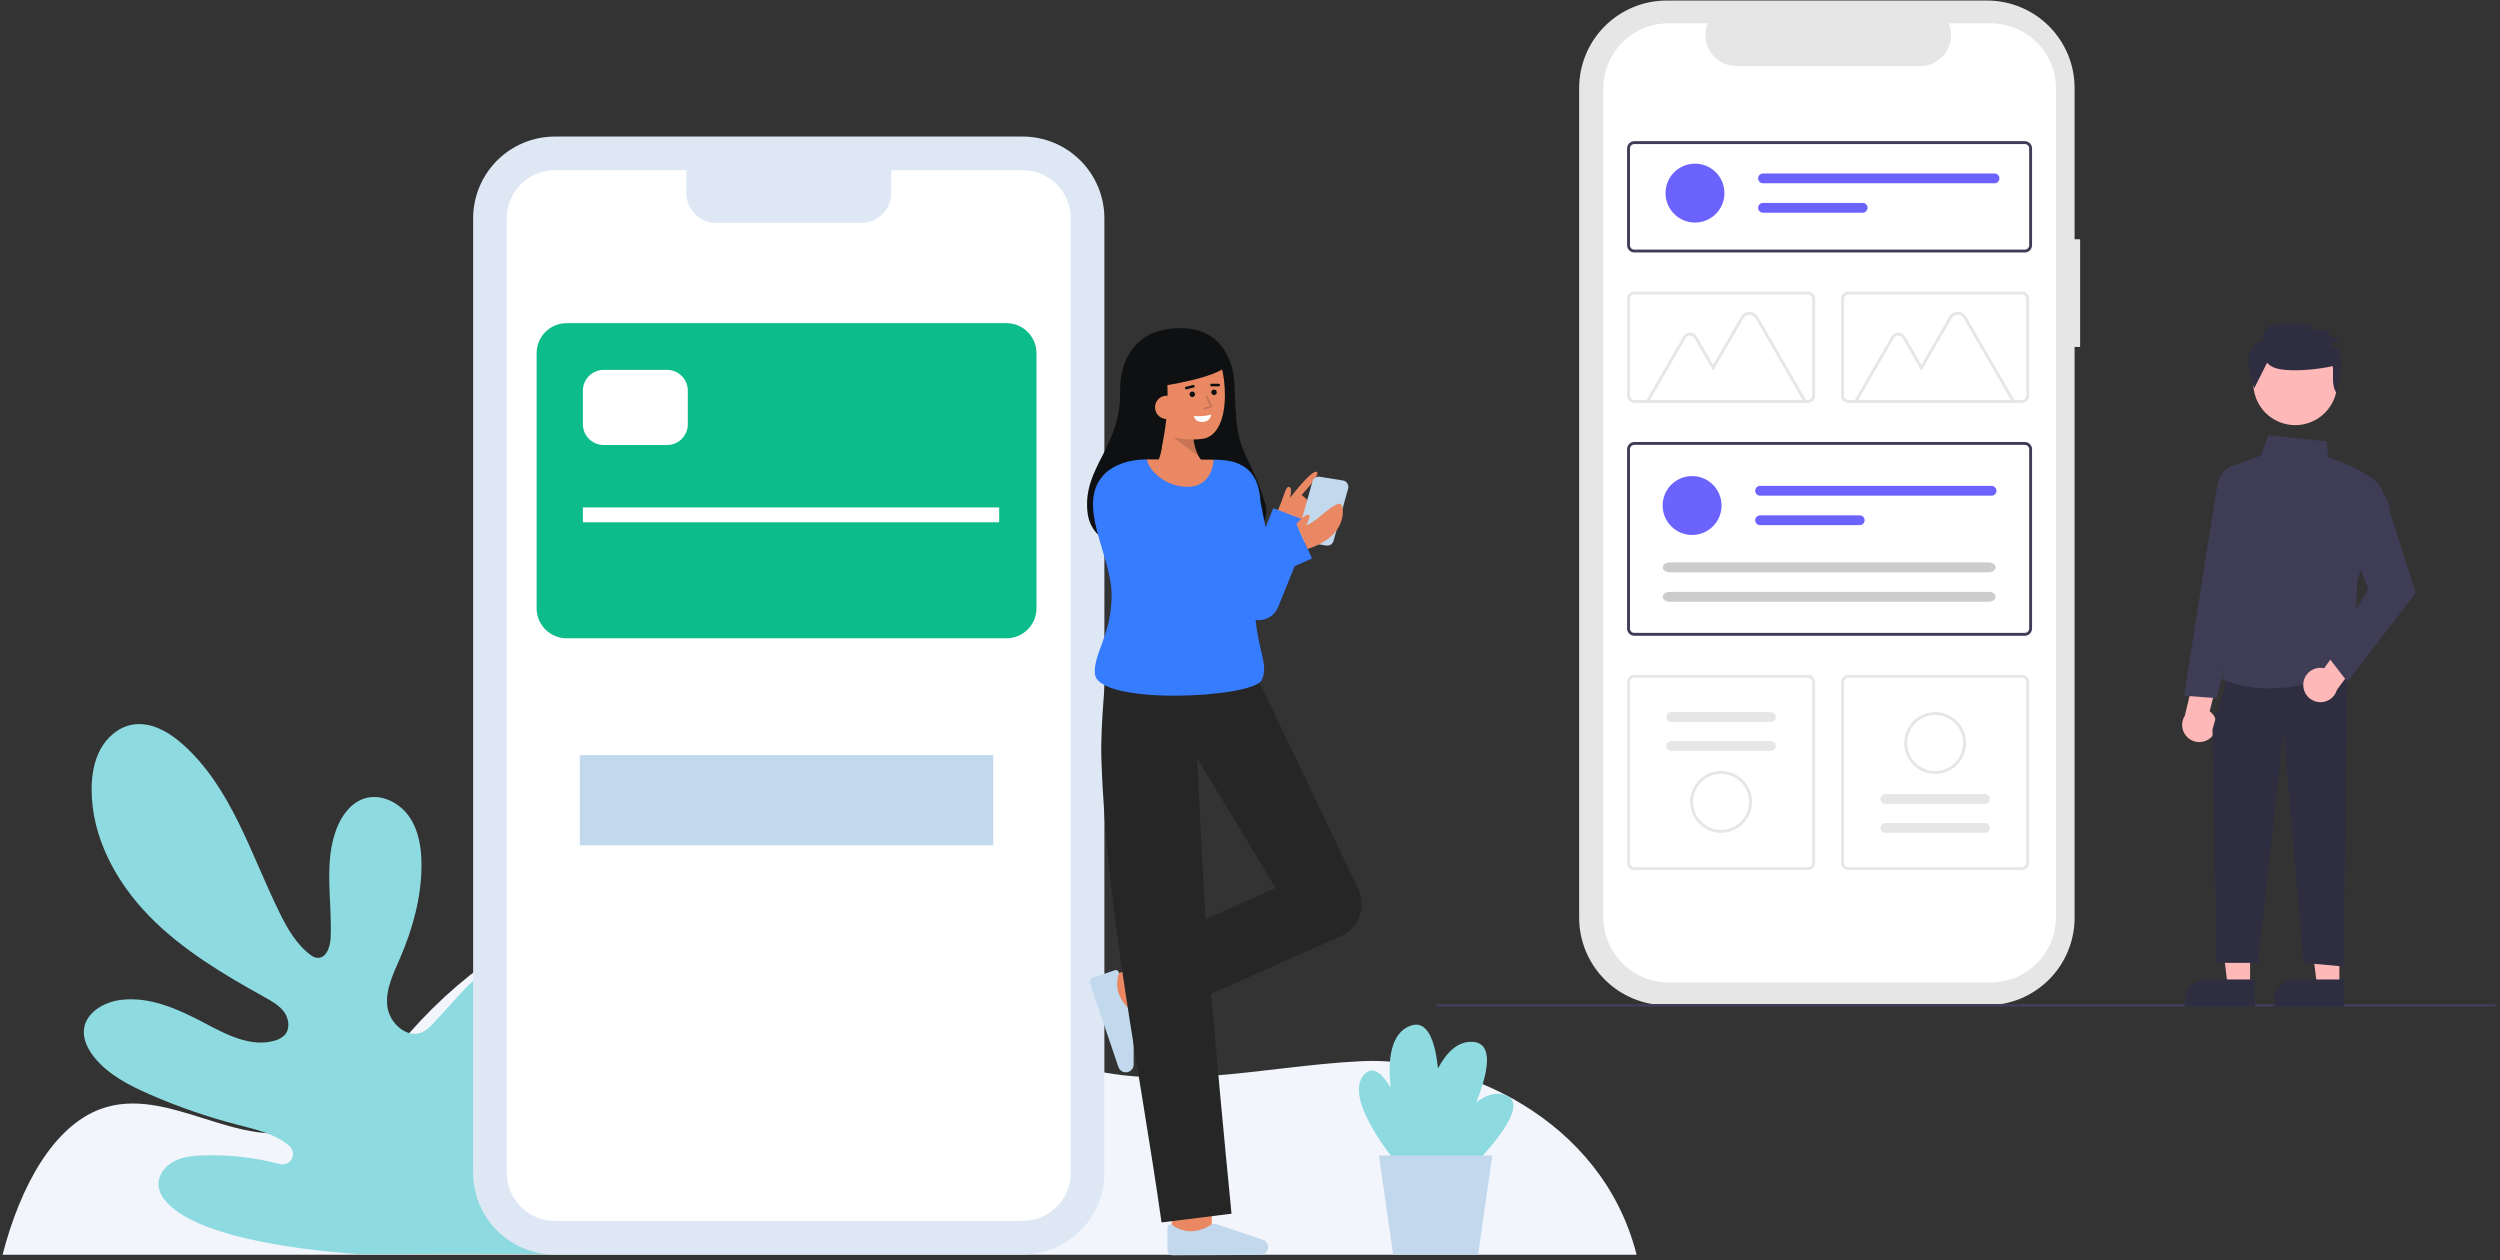 <svg width="482" height="243" viewBox="0 0 482 243" fill="none" xmlns="http://www.w3.org/2000/svg">
<rect x="0" y="0" width="482" height="243" fill="#333333" stroke="none"/>
<path d="M401.049 46.136H399.984V16.979C399.984 12.503 398.207 8.211 395.042 5.046C391.877 1.881 387.585 0.104 383.109 0.104H321.336C319.12 0.104 316.926 0.54 314.878 1.388C312.831 2.236 310.971 3.479 309.404 5.046C307.837 6.613 306.594 8.473 305.746 10.521C304.897 12.568 304.461 14.763 304.461 16.979V176.936C304.461 179.152 304.897 181.347 305.745 183.394C306.594 185.441 307.837 187.302 309.404 188.869C310.971 190.436 312.831 191.679 314.878 192.527C316.926 193.375 319.12 193.811 321.336 193.811H383.109C387.585 193.811 391.877 192.033 395.042 188.869C398.206 185.704 399.984 181.412 399.984 176.936V66.89H401.049L401.049 46.136Z" fill="#E6E6E6"/>
<path d="M383.79 4.494H375.726C376.097 5.403 376.239 6.39 376.139 7.366C376.038 8.343 375.7 9.28 375.152 10.095C374.604 10.91 373.865 11.578 372.998 12.039C372.132 12.501 371.165 12.743 370.183 12.743H334.794C333.812 12.743 332.846 12.501 331.979 12.039C331.113 11.578 330.373 10.91 329.825 10.095C329.278 9.28 328.939 8.343 328.839 7.366C328.738 6.39 328.88 5.403 329.251 4.494H321.719C318.377 4.494 315.172 5.822 312.808 8.185C310.445 10.549 309.117 13.754 309.117 17.096V176.819C309.117 178.474 309.443 180.113 310.076 181.642C310.71 183.171 311.638 184.56 312.808 185.73C313.979 186.9 315.368 187.829 316.897 188.462C318.426 189.095 320.064 189.421 321.719 189.421H383.79C385.445 189.421 387.084 189.095 388.613 188.462C390.142 187.829 391.531 186.9 392.701 185.73C393.871 184.56 394.8 183.171 395.433 181.642C396.066 180.113 396.392 178.474 396.392 176.819V176.819V17.096C396.392 15.441 396.066 13.803 395.433 12.274C394.8 10.745 393.871 9.355 392.701 8.185C391.531 7.015 390.142 6.087 388.613 5.453C387.084 4.82 385.445 4.494 383.79 4.494V4.494Z" fill="white"/>
<path d="M480.929 194.099H277.047C276.977 194.099 276.909 194.071 276.859 194.021C276.809 193.971 276.781 193.903 276.781 193.833C276.781 193.762 276.809 193.694 276.859 193.644C276.909 193.594 276.977 193.566 277.047 193.566H480.929C480.999 193.566 481.067 193.594 481.117 193.644C481.167 193.694 481.195 193.762 481.195 193.833C481.195 193.903 481.167 193.971 481.117 194.021C481.067 194.071 480.999 194.099 480.929 194.099Z" fill="#3F3D56"/>
<path d="M390.386 48.68H315.095C314.726 48.679 314.371 48.532 314.11 48.271C313.849 48.01 313.702 47.655 313.701 47.285V28.609C313.702 28.239 313.849 27.885 314.11 27.624C314.371 27.362 314.726 27.215 315.095 27.215H390.386C390.756 27.215 391.11 27.362 391.372 27.624C391.633 27.885 391.78 28.239 391.78 28.609V47.285C391.78 47.655 391.633 48.01 391.372 48.271C391.11 48.532 390.756 48.679 390.386 48.68V48.68ZM315.095 27.773C314.874 27.773 314.661 27.861 314.504 28.018C314.347 28.175 314.259 28.387 314.259 28.609V47.285C314.259 47.507 314.347 47.72 314.504 47.877C314.661 48.034 314.874 48.122 315.095 48.122H390.386C390.608 48.122 390.821 48.034 390.977 47.877C391.134 47.72 391.222 47.507 391.223 47.285V28.609C391.222 28.387 391.134 28.175 390.977 28.018C390.821 27.861 390.608 27.773 390.386 27.773H315.095Z" fill="#3F3D56"/>
<path d="M390.386 122.576H315.095C314.726 122.576 314.371 122.429 314.11 122.168C313.849 121.906 313.702 121.552 313.701 121.182V86.611C313.702 86.241 313.849 85.887 314.11 85.626C314.371 85.364 314.726 85.217 315.095 85.217H390.386C390.756 85.217 391.11 85.364 391.372 85.626C391.633 85.887 391.78 86.241 391.78 86.611V121.182C391.78 121.552 391.633 121.906 391.372 122.168C391.11 122.429 390.756 122.576 390.386 122.576V122.576ZM315.095 85.775C314.874 85.775 314.661 85.863 314.504 86.02C314.347 86.177 314.259 86.389 314.259 86.611V121.182C314.259 121.404 314.347 121.617 314.504 121.773C314.661 121.93 314.874 122.018 315.095 122.019H390.386C390.608 122.018 390.821 121.93 390.977 121.773C391.134 121.617 391.222 121.404 391.223 121.182V86.611C391.222 86.389 391.134 86.177 390.977 86.02C390.821 85.863 390.608 85.775 390.386 85.775L315.095 85.775Z" fill="#3F3D56"/>
<path d="M389.828 77.68H356.365C355.995 77.679 355.641 77.532 355.38 77.271C355.118 77.01 354.971 76.655 354.971 76.285V57.609C354.971 57.239 355.118 56.885 355.38 56.624C355.641 56.362 355.995 56.215 356.365 56.215H389.828C390.197 56.215 390.552 56.362 390.813 56.624C391.074 56.885 391.221 57.239 391.222 57.609V76.285C391.221 76.655 391.074 77.01 390.813 77.271C390.552 77.532 390.197 77.679 389.828 77.68ZM356.365 56.773C356.143 56.773 355.931 56.861 355.774 57.018C355.617 57.175 355.529 57.387 355.528 57.609V76.285C355.529 76.507 355.617 76.72 355.774 76.877C355.931 77.034 356.143 77.122 356.365 77.122H389.828C390.049 77.122 390.262 77.034 390.419 76.877C390.576 76.72 390.664 76.507 390.664 76.285V57.609C390.664 57.387 390.576 57.175 390.419 57.018C390.262 56.861 390.049 56.773 389.828 56.773L356.365 56.773Z" fill="#E6E6E6"/>
<path d="M348.558 167.75H315.095C314.726 167.749 314.371 167.602 314.11 167.341C313.849 167.08 313.702 166.725 313.701 166.355V131.506C313.702 131.136 313.849 130.782 314.11 130.52C314.371 130.259 314.726 130.112 315.095 130.111H348.558C348.928 130.112 349.282 130.259 349.543 130.52C349.805 130.782 349.952 131.136 349.952 131.506V166.356C349.952 166.725 349.805 167.08 349.543 167.341C349.282 167.602 348.928 167.749 348.558 167.75V167.75ZM315.095 130.669C314.874 130.669 314.661 130.757 314.504 130.914C314.347 131.071 314.259 131.284 314.259 131.506V166.356C314.259 166.577 314.347 166.79 314.504 166.947C314.661 167.104 314.874 167.192 315.095 167.192H348.558C348.78 167.192 348.992 167.104 349.149 166.947C349.306 166.79 349.394 166.577 349.395 166.356V131.506C349.394 131.284 349.306 131.071 349.149 130.914C348.992 130.757 348.78 130.669 348.558 130.669H315.095Z" fill="#E6E6E6"/>
<path d="M389.828 167.75H356.365C355.995 167.749 355.641 167.602 355.38 167.341C355.118 167.08 354.971 166.725 354.971 166.355V131.506C354.971 131.136 355.118 130.782 355.38 130.52C355.641 130.259 355.995 130.112 356.365 130.111H389.828C390.197 130.112 390.552 130.259 390.813 130.52C391.074 130.782 391.221 131.136 391.222 131.506V166.356C391.221 166.725 391.074 167.08 390.813 167.341C390.552 167.602 390.197 167.749 389.828 167.75V167.75ZM356.365 130.669C356.143 130.669 355.931 130.757 355.774 130.914C355.617 131.071 355.529 131.284 355.528 131.506V166.356C355.529 166.577 355.617 166.79 355.774 166.947C355.931 167.104 356.143 167.192 356.365 167.192H389.828C390.049 167.192 390.262 167.104 390.419 166.947C390.576 166.79 390.664 166.577 390.664 166.356V131.506C390.664 131.284 390.576 131.071 390.419 130.914C390.262 130.757 390.049 130.669 389.828 130.669H356.365Z" fill="#E6E6E6"/>
<path d="M326.236 103.144C329.373 103.144 331.916 100.601 331.916 97.465C331.916 94.328 329.373 91.785 326.236 91.785C323.099 91.785 320.557 94.328 320.557 97.465C320.557 100.601 323.099 103.144 326.236 103.144Z" fill="#6C63FF"/>
<path d="M339.353 93.676C339.102 93.676 338.861 93.775 338.683 93.953C338.506 94.131 338.406 94.371 338.406 94.622C338.406 94.873 338.506 95.114 338.683 95.292C338.861 95.469 339.102 95.569 339.353 95.569H383.978C384.228 95.568 384.468 95.468 384.645 95.291C384.823 95.114 384.922 94.873 384.922 94.622C384.922 94.372 384.823 94.131 384.645 93.954C384.468 93.776 384.228 93.676 383.978 93.676H339.353Z" fill="#6C63FF"/>
<path d="M339.351 99.356C339.227 99.355 339.103 99.379 338.989 99.427C338.874 99.474 338.769 99.544 338.681 99.631C338.593 99.719 338.523 99.823 338.475 99.938C338.427 100.053 338.403 100.176 338.402 100.3C338.402 100.424 338.426 100.548 338.474 100.662C338.521 100.777 338.59 100.882 338.678 100.97C338.766 101.058 338.87 101.128 338.985 101.176C339.1 101.224 339.223 101.248 339.347 101.249H358.553C358.678 101.249 358.801 101.225 358.916 101.177C359.031 101.13 359.135 101.06 359.223 100.972C359.312 100.884 359.381 100.78 359.429 100.665C359.477 100.55 359.501 100.426 359.501 100.302C359.501 100.178 359.477 100.054 359.429 99.939C359.381 99.825 359.312 99.72 359.223 99.632C359.135 99.544 359.031 99.475 358.916 99.427C358.801 99.38 358.678 99.355 358.553 99.356H339.351Z" fill="#6C63FF"/>
<path d="M321.878 108.436C321.158 108.436 320.572 108.86 320.572 109.382C320.572 109.904 321.158 110.329 321.878 110.329H383.447C384.167 110.329 384.753 109.904 384.753 109.382C384.753 108.86 384.167 108.436 383.447 108.436H321.878Z" fill="#CCCCCC"/>
<path d="M321.878 114.115C321.158 114.115 320.572 114.54 320.572 115.062C320.572 115.584 321.158 116.008 321.878 116.008H383.447C384.167 116.008 384.753 115.584 384.753 115.062C384.753 114.54 384.167 114.115 383.447 114.115H321.878Z" fill="#CCCCCC"/>
<path d="M326.793 42.91C329.93 42.91 332.472 40.367 332.472 37.23C332.472 34.094 329.93 31.551 326.793 31.551C323.656 31.551 321.113 34.094 321.113 37.23C321.113 40.367 323.656 42.91 326.793 42.91Z" fill="#6C63FF"/>
<path d="M339.911 33.445C339.66 33.446 339.42 33.546 339.243 33.723C339.066 33.901 338.967 34.141 338.967 34.392C338.967 34.643 339.066 34.883 339.243 35.06C339.42 35.238 339.66 35.338 339.911 35.339H384.536C384.66 35.339 384.784 35.315 384.899 35.267C385.014 35.22 385.118 35.151 385.207 35.063C385.295 34.975 385.365 34.871 385.413 34.756C385.46 34.641 385.485 34.518 385.486 34.394C385.486 34.27 385.462 34.146 385.414 34.031C385.367 33.916 385.297 33.812 385.209 33.724C385.122 33.636 385.017 33.566 384.902 33.518C384.787 33.47 384.664 33.445 384.54 33.445C384.539 33.445 384.537 33.445 384.536 33.445H339.911Z" fill="#6C63FF"/>
<path d="M339.911 39.123C339.66 39.124 339.42 39.224 339.243 39.401C339.066 39.578 338.967 39.819 338.967 40.07C338.967 40.32 339.066 40.561 339.243 40.738C339.42 40.916 339.66 41.016 339.911 41.016H359.113C359.238 41.017 359.361 40.992 359.476 40.945C359.591 40.898 359.696 40.828 359.784 40.741C359.872 40.653 359.942 40.549 359.99 40.434C360.038 40.319 360.063 40.196 360.063 40.072C360.063 39.947 360.039 39.824 359.992 39.709C359.944 39.594 359.875 39.489 359.787 39.401C359.699 39.313 359.595 39.243 359.48 39.196C359.365 39.148 359.242 39.123 359.117 39.123C359.116 39.123 359.115 39.123 359.113 39.123H339.911Z" fill="#6C63FF"/>
<path d="M348.528 77.683H317.137L324.524 64.888C324.656 64.658 324.847 64.468 325.076 64.335C325.306 64.203 325.566 64.133 325.83 64.133C326.095 64.133 326.355 64.203 326.585 64.335C326.814 64.468 327.005 64.658 327.137 64.888L330.293 70.354L335.659 61.06C335.824 60.773 336.063 60.534 336.35 60.368C336.637 60.203 336.963 60.115 337.294 60.115C337.626 60.115 337.951 60.203 338.239 60.368C338.526 60.534 338.764 60.773 338.93 61.06L348.528 77.683ZM318.103 77.125H347.562L338.447 61.339C338.33 61.136 338.162 60.968 337.96 60.851C337.757 60.734 337.528 60.673 337.294 60.673C337.061 60.673 336.831 60.734 336.629 60.851C336.426 60.968 336.258 61.136 336.142 61.339L330.293 71.469L326.654 65.166C326.57 65.022 326.45 64.902 326.306 64.818C326.161 64.735 325.997 64.691 325.83 64.691C325.664 64.691 325.5 64.735 325.355 64.818C325.211 64.902 325.091 65.022 325.007 65.166L318.103 77.125Z" fill="#E6E6E6"/>
<path d="M388.682 77.683H357.291L364.678 64.888C364.811 64.658 365.001 64.468 365.23 64.335C365.46 64.203 365.72 64.133 365.985 64.133C366.25 64.133 366.51 64.203 366.739 64.335C366.968 64.468 367.159 64.658 367.291 64.888L370.447 70.353L375.813 61.06C375.979 60.773 376.217 60.534 376.504 60.368C376.791 60.203 377.117 60.115 377.449 60.115C377.78 60.115 378.106 60.203 378.393 60.368C378.68 60.534 378.918 60.773 379.084 61.06L388.682 77.683ZM358.257 77.125H387.716L378.601 61.339C378.484 61.136 378.316 60.968 378.114 60.851C377.912 60.734 377.682 60.673 377.449 60.673C377.215 60.673 376.985 60.734 376.783 60.851C376.581 60.968 376.413 61.136 376.296 61.339L370.447 71.469L366.808 65.166C366.725 65.022 366.605 64.902 366.46 64.818C366.316 64.735 366.152 64.691 365.985 64.691C365.818 64.691 365.654 64.735 365.509 64.818C365.365 64.902 365.245 65.022 365.161 65.166L358.257 77.125Z" fill="#E6E6E6"/>
<path d="M348.558 77.68H315.095C314.726 77.679 314.371 77.532 314.11 77.271C313.849 77.01 313.702 76.655 313.701 76.285V57.609C313.702 57.239 313.849 56.885 314.11 56.624C314.371 56.362 314.726 56.215 315.095 56.215H348.558C348.928 56.215 349.282 56.362 349.543 56.624C349.805 56.885 349.952 57.239 349.952 57.609V76.285C349.952 76.655 349.805 77.01 349.543 77.271C349.282 77.532 348.928 77.679 348.558 77.68V77.68ZM315.095 56.773C314.874 56.773 314.661 56.861 314.504 57.018C314.347 57.175 314.259 57.387 314.259 57.609V76.285C314.259 76.507 314.347 76.72 314.504 76.877C314.661 77.034 314.874 77.122 315.095 77.122H348.558C348.78 77.122 348.992 77.034 349.149 76.877C349.306 76.72 349.394 76.507 349.395 76.285V57.609C349.394 57.387 349.306 57.175 349.149 57.018C348.992 56.861 348.78 56.773 348.558 56.773L315.095 56.773Z" fill="#E6E6E6"/>
<path d="M322.226 137.299C322.101 137.299 321.978 137.323 321.863 137.37C321.748 137.418 321.643 137.488 321.555 137.576C321.467 137.663 321.397 137.768 321.35 137.883C321.302 137.998 321.277 138.121 321.277 138.245C321.277 138.37 321.302 138.493 321.35 138.608C321.397 138.723 321.467 138.827 321.555 138.915C321.643 139.003 321.748 139.073 321.863 139.12C321.978 139.168 322.101 139.192 322.226 139.192H341.428C341.679 139.192 341.92 139.092 342.097 138.915C342.275 138.737 342.374 138.496 342.374 138.245C342.374 137.994 342.275 137.754 342.097 137.576C341.92 137.399 341.679 137.299 341.428 137.299H322.226Z" fill="#E6E6E6"/>
<path d="M322.226 142.875C322.101 142.875 321.978 142.899 321.863 142.947C321.748 142.994 321.643 143.064 321.555 143.152C321.467 143.24 321.397 143.344 321.35 143.459C321.302 143.574 321.277 143.697 321.277 143.822C321.277 143.946 321.302 144.069 321.35 144.184C321.397 144.299 321.467 144.404 321.555 144.491C321.643 144.579 321.748 144.649 321.863 144.697C321.978 144.744 322.101 144.768 322.226 144.768H341.428C341.678 144.768 341.919 144.668 342.096 144.49C342.273 144.313 342.373 144.072 342.373 143.822C342.373 143.571 342.273 143.33 342.096 143.153C341.919 142.975 341.678 142.875 341.428 142.875H322.226Z" fill="#E6E6E6"/>
<path d="M331.826 160.563C330.647 160.563 329.495 160.214 328.515 159.559C327.535 158.904 326.772 157.974 326.321 156.885C325.87 155.796 325.752 154.598 325.982 153.442C326.212 152.287 326.779 151.225 327.612 150.392C328.446 149.558 329.507 148.991 330.663 148.761C331.819 148.531 333.017 148.649 334.106 149.1C335.194 149.551 336.125 150.315 336.78 151.295C337.434 152.274 337.784 153.426 337.784 154.605C337.782 156.185 337.154 157.699 336.037 158.816C334.92 159.933 333.405 160.561 331.826 160.563V160.563ZM331.826 149.204C330.757 149.204 329.713 149.521 328.825 150.114C327.937 150.708 327.245 151.551 326.836 152.538C326.427 153.525 326.32 154.611 326.529 155.658C326.737 156.706 327.251 157.668 328.007 158.424C328.762 159.179 329.724 159.693 330.772 159.902C331.82 160.11 332.905 160.003 333.892 159.594C334.879 159.186 335.723 158.493 336.316 157.605C336.909 156.717 337.226 155.673 337.226 154.605V154.605C337.224 153.173 336.655 151.8 335.642 150.788C334.63 149.775 333.257 149.206 331.826 149.204V149.204Z" fill="#E6E6E6"/>
<path d="M382.698 160.563C382.822 160.563 382.945 160.539 383.06 160.492C383.175 160.444 383.28 160.374 383.368 160.286C383.456 160.198 383.526 160.094 383.574 159.979C383.621 159.864 383.646 159.741 383.646 159.617C383.646 159.492 383.621 159.369 383.574 159.254C383.526 159.139 383.456 159.035 383.368 158.947C383.28 158.859 383.175 158.789 383.06 158.742C382.945 158.694 382.822 158.67 382.698 158.67H363.495C363.244 158.67 363.004 158.77 362.826 158.947C362.649 159.125 362.549 159.365 362.549 159.617C362.549 159.868 362.649 160.108 362.826 160.286C363.004 160.463 363.244 160.563 363.495 160.563H382.698Z" fill="#E6E6E6"/>
<path d="M382.698 154.985C382.822 154.985 382.945 154.961 383.06 154.913C383.175 154.866 383.28 154.796 383.368 154.708C383.456 154.62 383.526 154.516 383.574 154.401C383.621 154.286 383.646 154.163 383.646 154.038C383.646 153.914 383.621 153.791 383.574 153.676C383.526 153.561 383.456 153.456 383.368 153.368C383.28 153.281 383.175 153.211 383.06 153.163C382.945 153.116 382.822 153.092 382.698 153.092H363.495C363.244 153.092 363.004 153.192 362.826 153.369C362.649 153.547 362.549 153.787 362.549 154.038C362.549 154.289 362.649 154.53 362.826 154.708C363.004 154.885 363.244 154.985 363.495 154.985H382.698Z" fill="#E6E6E6"/>
<path d="M373.097 137.299C374.275 137.299 375.427 137.648 376.407 138.303C377.387 138.958 378.151 139.888 378.602 140.977C379.053 142.066 379.171 143.264 378.941 144.42C378.711 145.575 378.143 146.637 377.31 147.47C376.477 148.304 375.415 148.871 374.259 149.101C373.104 149.331 371.906 149.213 370.817 148.762C369.728 148.311 368.798 147.547 368.143 146.567C367.488 145.588 367.139 144.436 367.139 143.257V143.257C367.14 141.677 367.769 140.163 368.886 139.046C370.003 137.929 371.517 137.301 373.097 137.299V137.299ZM373.097 148.658C374.165 148.658 375.209 148.341 376.097 147.748C376.986 147.154 377.678 146.311 378.087 145.324C378.495 144.337 378.602 143.251 378.394 142.204C378.185 141.156 377.671 140.194 376.916 139.438C376.161 138.683 375.198 138.169 374.151 137.96C373.103 137.752 372.017 137.859 371.03 138.268C370.043 138.676 369.2 139.369 368.607 140.257C368.013 141.145 367.696 142.189 367.696 143.257V143.257C367.698 144.689 368.268 146.062 369.28 147.074C370.292 148.087 371.665 148.656 373.097 148.658V148.658Z" fill="#E6E6E6"/>
<path d="M433.815 190.071H429.506L427.457 173.453L433.816 173.453L433.815 190.071Z" fill="#FFB8B8"/>
<path d="M425.16 188.84H434.737V194.071H421.197V192.802C421.197 191.751 421.615 190.743 422.358 190C423.101 189.257 424.109 188.84 425.16 188.84V188.84Z" fill="#2F2E41"/>
<path d="M451.034 190.071H446.726L444.676 173.453L451.034 173.453L451.034 190.071Z" fill="#FFB8B8"/>
<path d="M442.378 188.84H451.956V194.071H438.416V192.802C438.416 191.751 438.833 190.743 439.577 190C440.32 189.257 441.327 188.84 442.378 188.84V188.84Z" fill="#2F2E41"/>
<path d="M426.308 142.166C426.659 141.837 426.934 141.434 427.113 140.987C427.292 140.539 427.371 140.058 427.344 139.577C427.317 139.096 427.184 138.627 426.956 138.203C426.728 137.778 426.41 137.409 426.024 137.121L427.87 129.821L423.707 127.617L421.245 137.963C420.804 138.644 420.628 139.463 420.751 140.265C420.873 141.066 421.286 141.795 421.91 142.313C422.534 142.832 423.326 143.103 424.137 143.075C424.948 143.048 425.72 142.725 426.308 142.166V142.166Z" fill="#FFB8B8"/>
<path d="M452.567 129.414L452.216 154.013L451.864 186.343L444.133 185.64L440.268 141.011L435.348 185.64H427.366L426.562 140.659L429.374 130.82L452.567 129.414Z" fill="#2F2E41"/>
<path d="M428.601 130.97L428.488 130.919L432.894 100.782L430.654 91.673C430.538 91.199 430.599 90.699 430.827 90.267C431.055 89.836 431.433 89.503 431.89 89.331L435.92 87.82L437.344 83.904L448.578 85.115L448.854 88.175C450.071 88.565 460.096 91.904 459.404 95.708C458.721 99.463 454.691 111.275 454.486 111.874L453.78 128.815L453.693 128.859C453.589 128.911 445.846 132.718 437.434 132.717C434.471 132.717 431.424 132.245 428.601 130.97Z" fill="#3F3D56"/>
<path d="M421.1 134.134L424.641 111.468C424.662 111.334 426.758 98.065 427.453 93.895C428.17 89.591 431.503 89.541 431.536 89.541H433.37L435.515 99.194L431.289 118.56L427.391 134.61L421.1 134.134Z" fill="#3F3D56"/>
<path d="M444.073 131.897C444.096 131.416 444.224 130.946 444.448 130.519C444.672 130.093 444.987 129.721 445.371 129.43C445.755 129.138 446.197 128.934 446.668 128.833C447.139 128.731 447.627 128.733 448.096 128.84L452.454 122.699L456.832 124.437L450.556 133.023C450.324 133.8 449.815 134.465 449.126 134.892C448.436 135.319 447.614 135.479 446.815 135.34C446.015 135.201 445.295 134.774 444.79 134.139C444.284 133.505 444.03 132.707 444.073 131.897V131.897Z" fill="#FFB8B8"/>
<path d="M448.854 126.616L456.601 113.585L453.445 105.168L457.744 93.703L457.902 93.771C458.006 93.816 460.449 94.906 460.811 98.809L465.752 114.337L452.566 131.442L448.854 126.616Z" fill="#3F3D56"/>
<path d="M449.617 77.76C451.76 73.84 450.319 68.926 446.4 66.783C442.48 64.64 437.565 66.081 435.423 70.001C433.28 73.92 434.72 78.835 438.64 80.977C442.56 83.12 447.474 81.68 449.617 77.76Z" fill="#FFB8B8"/>
<path d="M437.092 69.939C437.929 70.93 439.346 71.21 440.653 71.324C443.308 71.557 447.168 71.18 449.762 70.581C449.947 72.375 449.443 74.31 450.5 75.786C450.995 73.999 451.283 72.161 451.358 70.308C451.39 69.513 451.378 68.691 451.055 67.961C450.732 67.232 450.028 66.612 449.216 66.606C449.819 66.149 450.525 65.847 451.272 65.727L448.703 64.437L449.363 63.76L444.713 63.475L446.06 62.62C444.033 62.341 441.983 62.276 439.942 62.426C438.995 62.496 438.004 62.63 437.236 63.178C436.469 63.727 436.025 64.819 436.502 65.625C435.905 65.723 435.343 65.971 434.869 66.347C434.396 66.723 434.026 67.213 433.795 67.772C433.453 68.64 433.484 69.604 433.589 70.528C433.765 72.007 434.108 73.461 434.614 74.862" fill="#2F2E41"/>
<path d="M315.534 241.911H0.496C3.948 228.549 10.323 217.213 19.309 213.85C32.456 208.938 46.367 222.447 59.486 217.367C66.938 214.484 72.805 206.082 78.97 199.107C102.227 172.789 134.097 165.008 161.621 178.94C176.006 186.218 189.116 198.947 203.85 204.359C222.906 211.359 242.833 205.554 262.429 204.597C281.51 203.667 308.858 215.471 315.534 241.911Z" fill="#F3F5FD"/>
<path d="M116.567 238.274C115.542 239.443 114.457 240.66 113.285 241.84C113.285 241.84 87.037 241.651 70.219 241.84C69.671 241.846 44.514 240.575 34.623 233.882C32.594 232.511 30.484 230.596 30.558 228.144C30.613 226.299 31.98 224.685 33.63 223.851C34.247 223.547 34.897 223.316 35.568 223.163C35.571 223.163 35.575 223.163 35.575 223.16C36.61 222.938 37.663 222.811 38.721 222.781L39.023 222.77C44.059 222.586 49.096 223.145 53.968 224.431C54.41 224.546 54.877 224.509 55.293 224.324C55.71 224.14 56.053 223.82 56.264 223.416C56.476 223.013 56.545 222.549 56.46 222.102C56.375 221.654 56.141 221.248 55.795 220.95C55.166 220.412 54.484 219.939 53.759 219.539C52.695 218.966 51.58 218.493 50.429 218.127C48.892 217.624 47.304 217.245 45.738 216.837C39.92 215.329 34.231 213.358 28.727 210.941C24.797 209.214 20.839 207.166 18.152 203.818C16.917 202.277 15.957 200.351 16.2 198.392C16.604 195.172 20.063 193.187 23.287 192.783C28.936 192.077 34.45 194.599 39.479 197.264C43.651 199.48 48.312 201.921 52.866 200.664C53.654 200.487 54.374 200.083 54.935 199.502C55.965 198.311 55.711 196.407 54.792 195.128C53.873 193.849 52.447 193.051 51.072 192.287C43.084 187.85 35.108 183.127 28.734 176.584C22.36 170.041 17.674 161.395 17.666 152.257C17.666 149.585 18.082 146.85 19.35 144.498C20.618 142.145 22.838 140.208 25.47 139.727C29.054 139.065 32.583 141.127 35.295 143.557C44.614 151.894 48.33 164.604 53.833 175.83C55.373 178.973 57.155 182.131 59.997 184.207C60.262 184.41 60.568 184.552 60.894 184.626C62.812 185.038 63.651 182.682 63.739 180.884C64.081 173.775 62.331 166.339 64.919 159.708C65.907 157.183 67.683 154.764 70.267 153.945C73.424 152.945 76.975 154.702 78.872 157.418C80.769 160.135 81.28 163.586 81.265 166.898C81.236 173.04 79.574 179.087 77.133 184.722C75.847 187.696 74.303 190.78 74.671 193.996C74.921 196.154 76.505 198.253 78.42 199.013C78.884 199.211 79.383 199.314 79.888 199.315C80.392 199.316 80.892 199.216 81.357 199.021C82.36 198.591 83.125 197.76 83.86 196.955C84.169 196.617 84.478 196.275 84.79 195.937C86.018 194.591 87.245 193.245 88.473 191.897C91.594 188.471 95.494 184.74 100.092 185.328C102.441 185.63 104.386 187.089 105.716 189.056C106.915 190.843 107.591 192.929 107.668 195.08C107.808 199.56 120.022 234.341 116.567 238.274Z" fill="#8DDBE0"/>
<path d="M197.175 29.57H106.972C100.065 29.57 94.465 35.17 94.465 42.078V226.131C94.465 233.039 100.065 238.639 106.972 238.639H197.175C204.083 238.639 209.683 233.039 209.683 226.131V42.078C209.683 35.17 204.083 29.57 197.175 29.57Z" fill="white"/>
<path d="M197.175 241.883H106.971C102.795 241.878 98.792 240.217 95.839 237.264C92.886 234.311 91.226 230.308 91.221 226.132V42.079C91.226 37.903 92.887 33.9 95.839 30.947C98.792 27.994 102.796 26.333 106.971 26.328L197.175 26.328C201.351 26.333 205.354 27.994 208.307 30.947C211.26 33.9 212.921 37.903 212.926 42.079V226.132C212.921 230.308 211.26 234.312 208.307 237.264C205.354 240.217 201.351 241.878 197.175 241.883ZM106.971 32.815C104.516 32.818 102.161 33.795 100.425 35.531C98.688 37.268 97.712 39.622 97.709 42.078V226.132C97.712 228.588 98.688 230.942 100.425 232.679C102.161 234.415 104.516 235.392 106.971 235.395H197.175C199.631 235.392 201.985 234.415 203.722 232.679C205.458 230.942 206.435 228.588 206.438 226.132V42.079C206.435 39.623 205.458 37.269 203.722 35.532C201.985 33.796 199.631 32.819 197.175 32.816L106.971 32.815Z" fill="#DEE8F5"/>
<path d="M132.324 29.57H171.825V37.235C171.824 38.756 171.22 40.214 170.145 41.29C169.07 42.366 167.611 42.97 166.09 42.971H138.062C136.541 42.971 135.082 42.366 134.006 41.291C132.93 40.215 132.326 38.755 132.326 37.234V29.57H132.324Z" fill="#DEE8F5"/>
<path d="M191.503 145.586H111.791V162.975H191.503V145.586Z" fill="#C1D8ED"/>
<path d="M215.957 75.569C215.901 70.104 218.061 66.717 220.989 64.858C223.879 63.023 232.941 61.426 236.377 68.086C238.62 72.433 237.734 73.987 238.369 80.948C239.004 87.91 241.444 88.641 243.92 97.079C245.861 103.698 234.989 107.211 225.574 106.908C216.158 106.604 210.19 104.518 209.644 98.532C208.859 89.938 216.068 86.28 215.957 75.569Z" fill="#0F1011"/>
<path d="M221.934 90.681C221.934 90.681 224.764 89.147 224.056 81.414L229.919 80.272C229.919 80.272 229.323 87.219 232.314 89.393L221.934 90.681Z" fill="#E98862"/>
<g opacity="0.15">
<path d="M231.098 87.954L226.186 84.267L230.017 84.193C230.14 85.503 230.507 86.779 231.098 87.954V87.954Z" fill="black"/>
</g>
<path d="M220.698 78.444C221.126 80.789 222.428 83.001 224.506 83.74C226.772 84.615 229.218 84.923 231.63 84.636C238.054 84.05 236.648 69.445 233.57 66.633C230.492 63.822 221.55 65.702 220.505 70.461C219.964 72.922 220.291 76.213 220.698 78.444Z" fill="#E98862"/>
<path d="M229.871 76.552C230.165 76.552 230.403 76.313 230.403 76.019C230.403 75.725 230.165 75.486 229.871 75.486C229.576 75.486 229.338 75.725 229.338 76.019C229.338 76.313 229.576 76.552 229.871 76.552Z" fill="#0F1011"/>
<path d="M234.07 76.169C234.364 76.169 234.602 75.93 234.602 75.636C234.602 75.342 234.364 75.103 234.07 75.103C233.776 75.103 233.537 75.342 233.537 75.636C233.537 75.93 233.776 76.169 234.07 76.169Z" fill="#0F1011"/>
<path d="M234.98 74.492L233.569 74.487C233.504 74.485 233.443 74.457 233.398 74.411C233.353 74.364 233.328 74.302 233.328 74.237C233.328 74.172 233.353 74.11 233.398 74.063C233.443 74.016 233.504 73.989 233.569 73.986L234.98 73.991C235.045 73.994 235.106 74.021 235.151 74.068C235.196 74.115 235.221 74.177 235.221 74.242C235.221 74.306 235.196 74.369 235.151 74.415C235.106 74.462 235.045 74.49 234.98 74.492V74.492Z" fill="#0F1011"/>
<path d="M228.71 75.063C228.649 75.063 228.59 75.04 228.545 75C228.499 74.959 228.47 74.904 228.463 74.843C228.455 74.783 228.47 74.722 228.505 74.671C228.539 74.621 228.591 74.585 228.65 74.57L230.038 74.223C230.101 74.209 230.168 74.22 230.224 74.254C230.279 74.288 230.319 74.343 230.335 74.406C230.351 74.47 230.341 74.537 230.308 74.593C230.276 74.65 230.222 74.691 230.159 74.708L228.771 75.056C228.751 75.061 228.73 75.063 228.71 75.063V75.063Z" fill="#0F1011"/>
<path d="M230.158 80.211C230.158 80.211 232.126 80.401 233.499 79.906C233.499 79.906 233.499 81.201 231.946 81.343C230.393 81.485 230.158 80.211 230.158 80.211Z" fill="white"/>
<path d="M224.967 72.32C225.409 77.82 224.858 83.354 223.343 88.66C223.343 88.66 218.785 80.977 218.026 74.549C217.721 72.312 218.229 70.039 219.459 68.144C220.688 66.25 222.556 64.859 224.723 64.225C234.979 61.672 236.902 69.875 236.902 69.875C236.167 72.709 223.734 74.467 223.734 74.467" fill="#0F1011"/>
<path d="M227.203 78.338C227.258 78.934 227.073 79.528 226.69 79.988C226.307 80.448 225.757 80.737 225.16 80.792C224.564 80.846 223.97 80.662 223.51 80.278C223.05 79.895 222.761 79.345 222.706 78.749C222.675 78.459 222.701 78.165 222.783 77.885C222.865 77.606 223.001 77.345 223.183 77.117C223.366 76.89 223.592 76.701 223.848 76.561C224.104 76.421 224.384 76.333 224.674 76.301C224.699 76.299 224.725 76.296 224.748 76.295C226.358 76.227 227.09 77.096 227.203 78.338Z" fill="#E98862"/>
<g opacity="0.15">
<path d="M232.262 78.952C232.218 78.952 232.176 78.936 232.142 78.908C232.109 78.879 232.087 78.84 232.08 78.796C232.074 78.753 232.083 78.708 232.106 78.671C232.129 78.634 232.165 78.606 232.207 78.593L233.287 78.25L232.515 76.57C232.504 76.548 232.498 76.524 232.496 76.499C232.495 76.475 232.498 76.45 232.507 76.427C232.515 76.404 232.528 76.383 232.544 76.365C232.561 76.347 232.581 76.332 232.603 76.322C232.625 76.311 232.65 76.306 232.674 76.305C232.699 76.304 232.723 76.308 232.746 76.317C232.769 76.326 232.79 76.339 232.808 76.356C232.825 76.373 232.839 76.394 232.849 76.416L233.709 78.286C233.72 78.31 233.726 78.335 233.726 78.361C233.726 78.388 233.72 78.413 233.709 78.437C233.699 78.461 233.683 78.482 233.664 78.499C233.644 78.517 233.621 78.53 233.597 78.538L232.319 78.942C232.3 78.948 232.281 78.952 232.262 78.952V78.952Z" fill="black"/>
</g>
<path d="M249.336 103.254C249.336 103.254 253.317 99.959 253.579 98.801C253.841 97.643 250.95 95.429 250.95 95.429C250.95 95.429 251.75 94.59 252.53 93.637C253.431 92.537 254.305 91.285 253.895 90.997C253.499 90.719 252.456 91.643 251.407 92.771C250.061 94.22 248.706 96.004 248.706 96.004C248.706 96.004 249.288 93.993 248.511 93.877C248.192 93.83 247.946 94.148 247.477 95.571C246.943 97.194 245.857 99.64 245.857 99.64L249.336 103.254Z" fill="#E98862"/>
<path d="M215.33 195.641L213.439 188.157C216.272 187.441 219.666 186.558 220.209 186.379C220.175 186.391 220.146 186.402 220.125 186.41L222.886 193.618C222.67 193.701 222.012 193.953 215.33 195.641Z" fill="#E98862"/>
<path d="M215.632 205.724C215.696 205.912 215.796 206.085 215.927 206.234C216.058 206.383 216.217 206.505 216.395 206.592C216.572 206.68 216.766 206.731 216.964 206.744C217.162 206.757 217.36 206.73 217.548 206.666C217.583 206.655 217.617 206.641 217.651 206.627C217.916 206.514 218.144 206.329 218.306 206.091C218.469 205.854 218.561 205.575 218.57 205.288L218.565 195.813C218.564 195.629 218.524 195.448 218.447 195.282C218.369 195.116 218.257 194.968 218.118 194.849C216.912 193.951 216.027 192.69 215.591 191.251C215.298 190.114 215.33 188.919 215.683 187.8C215.721 187.699 215.73 187.589 215.708 187.484C215.687 187.378 215.635 187.281 215.561 187.203C215.486 187.126 215.39 187.071 215.286 187.045C215.181 187.02 215.071 187.025 214.969 187.059L210.804 188.456C210.556 188.539 210.352 188.717 210.236 188.951C210.12 189.185 210.101 189.456 210.184 189.703V189.706L215.632 205.724Z" fill="#C1D8ED"/>
<path d="M233.621 238.808L225.902 238.782C225.902 238.782 225.928 230.812 225.928 230.107H233.647C233.647 230.812 233.621 238.808 233.621 238.808Z" fill="#E98862"/>
<path d="M241.853 129.729C243.6 133.227 245.26 136.656 246.925 140.104L261.727 171.091L261.854 171.356C262.635 172.98 262.739 174.848 262.142 176.548C261.546 178.248 260.299 179.642 258.675 180.423C258.624 180.448 258.544 180.484 258.491 180.507L221.873 196.799L216.344 184.373L252.963 168.081L249.728 177.498C249.728 177.498 228.126 141.682 226.158 138.539L241.853 129.729Z" fill="#262626"/>
<path d="M233.24 188.547C232.112 174.42 230.801 146.179 230.801 146.179L241.36 129.847L213.396 128.119C213.396 128.119 212.114 139.416 212.349 146.388C213.363 176.405 219.755 205.97 223.941 235.685L237.436 234.001C235.954 218.874 234.537 203.694 233.24 188.547Z" fill="#262626"/>
<path d="M251.523 104.463L252.555 100.682L245.503 97.985L244.006 101.674L243.033 96.814C242.761 92.26 240.963 88.899 235.08 88.646C234.849 88.635 234.478 88.627 234 88.62C233.905 90.642 221.385 90.634 221.12 88.572C217.584 88.576 214.684 89.66 213.004 91.34C207.214 97.129 214.32 106.995 214.32 114.714C214.32 122.434 210.828 125.896 211.085 129.859C211.489 136.085 241.752 134.615 243.292 131.075C244.551 128.184 242.786 126.166 242.072 119.508C242.154 119.521 242.236 119.533 242.319 119.541C242.446 119.553 242.572 119.559 242.697 119.559C243.495 119.559 244.274 119.321 244.935 118.876C245.596 118.43 246.11 117.798 246.41 117.06L249.624 109.144L252.944 107.68L251.523 104.463Z" fill="#367CFF"/>
<path d="M233.999 88.622C233.904 90.644 232.804 93.617 229.412 93.842C224.89 94.139 221.384 90.636 221.119 88.574H221.131C225.582 88.575 231.404 88.582 233.999 88.622Z" fill="#E98862"/>
<path d="M242.996 241.95C243.194 241.949 243.39 241.909 243.573 241.833C243.756 241.756 243.922 241.644 244.061 241.503C244.201 241.362 244.311 241.195 244.386 241.012C244.461 240.828 244.499 240.631 244.498 240.433C244.498 240.396 244.497 240.36 244.494 240.323C244.472 240.036 244.368 239.761 244.195 239.532C244.021 239.302 243.786 239.126 243.517 239.026L234.532 236.016C234.358 235.958 234.174 235.939 233.991 235.959C233.809 235.979 233.633 236.038 233.476 236.133C232.241 236.99 230.764 237.428 229.261 237.383C228.091 237.299 226.967 236.889 226.019 236.198C225.935 236.13 225.834 236.086 225.727 236.073C225.62 236.06 225.512 236.077 225.414 236.124C225.317 236.17 225.234 236.243 225.177 236.334C225.12 236.426 225.089 236.531 225.09 236.639V241.033C225.09 241.294 225.193 241.544 225.378 241.728C225.562 241.913 225.813 242.017 226.073 242.017H226.078L242.996 241.95Z" fill="#C1D8ED"/>
<path d="M194.049 62.305H109.247C106.052 62.305 103.463 64.894 103.463 68.088V117.28C103.463 120.474 106.052 123.064 109.247 123.064H194.049C197.243 123.064 199.832 120.474 199.832 117.28V68.088C199.832 64.894 197.243 62.305 194.049 62.305Z" fill="#0CBC8B"/>
<path d="M128.598 71.311H116.394C114.178 71.311 112.381 73.108 112.381 75.324V81.782C112.381 83.999 114.178 85.796 116.394 85.796H128.598C130.815 85.796 132.612 83.999 132.612 81.782V75.324C132.612 73.108 130.815 71.311 128.598 71.311Z" fill="white"/>
<path d="M192.641 97.834H112.381V100.695H192.641V97.834Z" fill="white"/>
<path d="M290.158 211.093C288.32 210.491 286.434 211.166 284.63 212.539C287.007 206.537 287.988 201.115 283.924 200.87C281.08 200.7 278.902 202.881 277.247 205.983C276.665 200.53 275.164 196.462 271.8 197.811C268.107 199.291 267.546 204.365 268.106 209.673C266.479 206.962 264.727 205.45 263.137 207.04C258.39 211.787 270.041 225.162 270.041 225.162H272.934L274.586 226.954C274.251 227.661 274.068 228.082 274.068 228.082L276.166 232.351C276.166 232.351 297.786 213.59 290.158 211.093Z" fill="#8DDBE0"/>
<path d="M284.971 241.91H268.595L265.854 222.793H287.712L284.971 241.91Z" fill="#C1D8ED"/>
<path d="M259.949 94.073C259.941 94.117 259.93 94.165 259.919 94.209L257.115 104.269C257.033 104.568 256.843 104.826 256.583 104.994C256.322 105.161 256.009 105.227 255.703 105.177L251.513 104.508L250.439 102.141L253.038 92.823C253.121 92.525 253.31 92.267 253.571 92.1C253.831 91.933 254.144 91.869 254.45 91.919L258.905 92.628C259.068 92.654 259.225 92.713 259.366 92.799C259.507 92.886 259.629 93 259.726 93.134C259.823 93.268 259.893 93.42 259.931 93.581C259.969 93.742 259.975 93.909 259.949 94.073V94.073Z" fill="#C1D8ED"/>
<path d="M258.882 99.248C258.371 103.438 254.07 105.239 252.115 105.846L249.928 101.005C250.836 100.013 251.88 99.016 252.391 99.318C252.707 99.502 252.218 100.52 251.813 101.24C253.578 100.829 256.092 97.726 258.114 97.123C258.893 96.888 258.959 98.623 258.882 99.248Z" fill="#E98862"/>
</svg>
